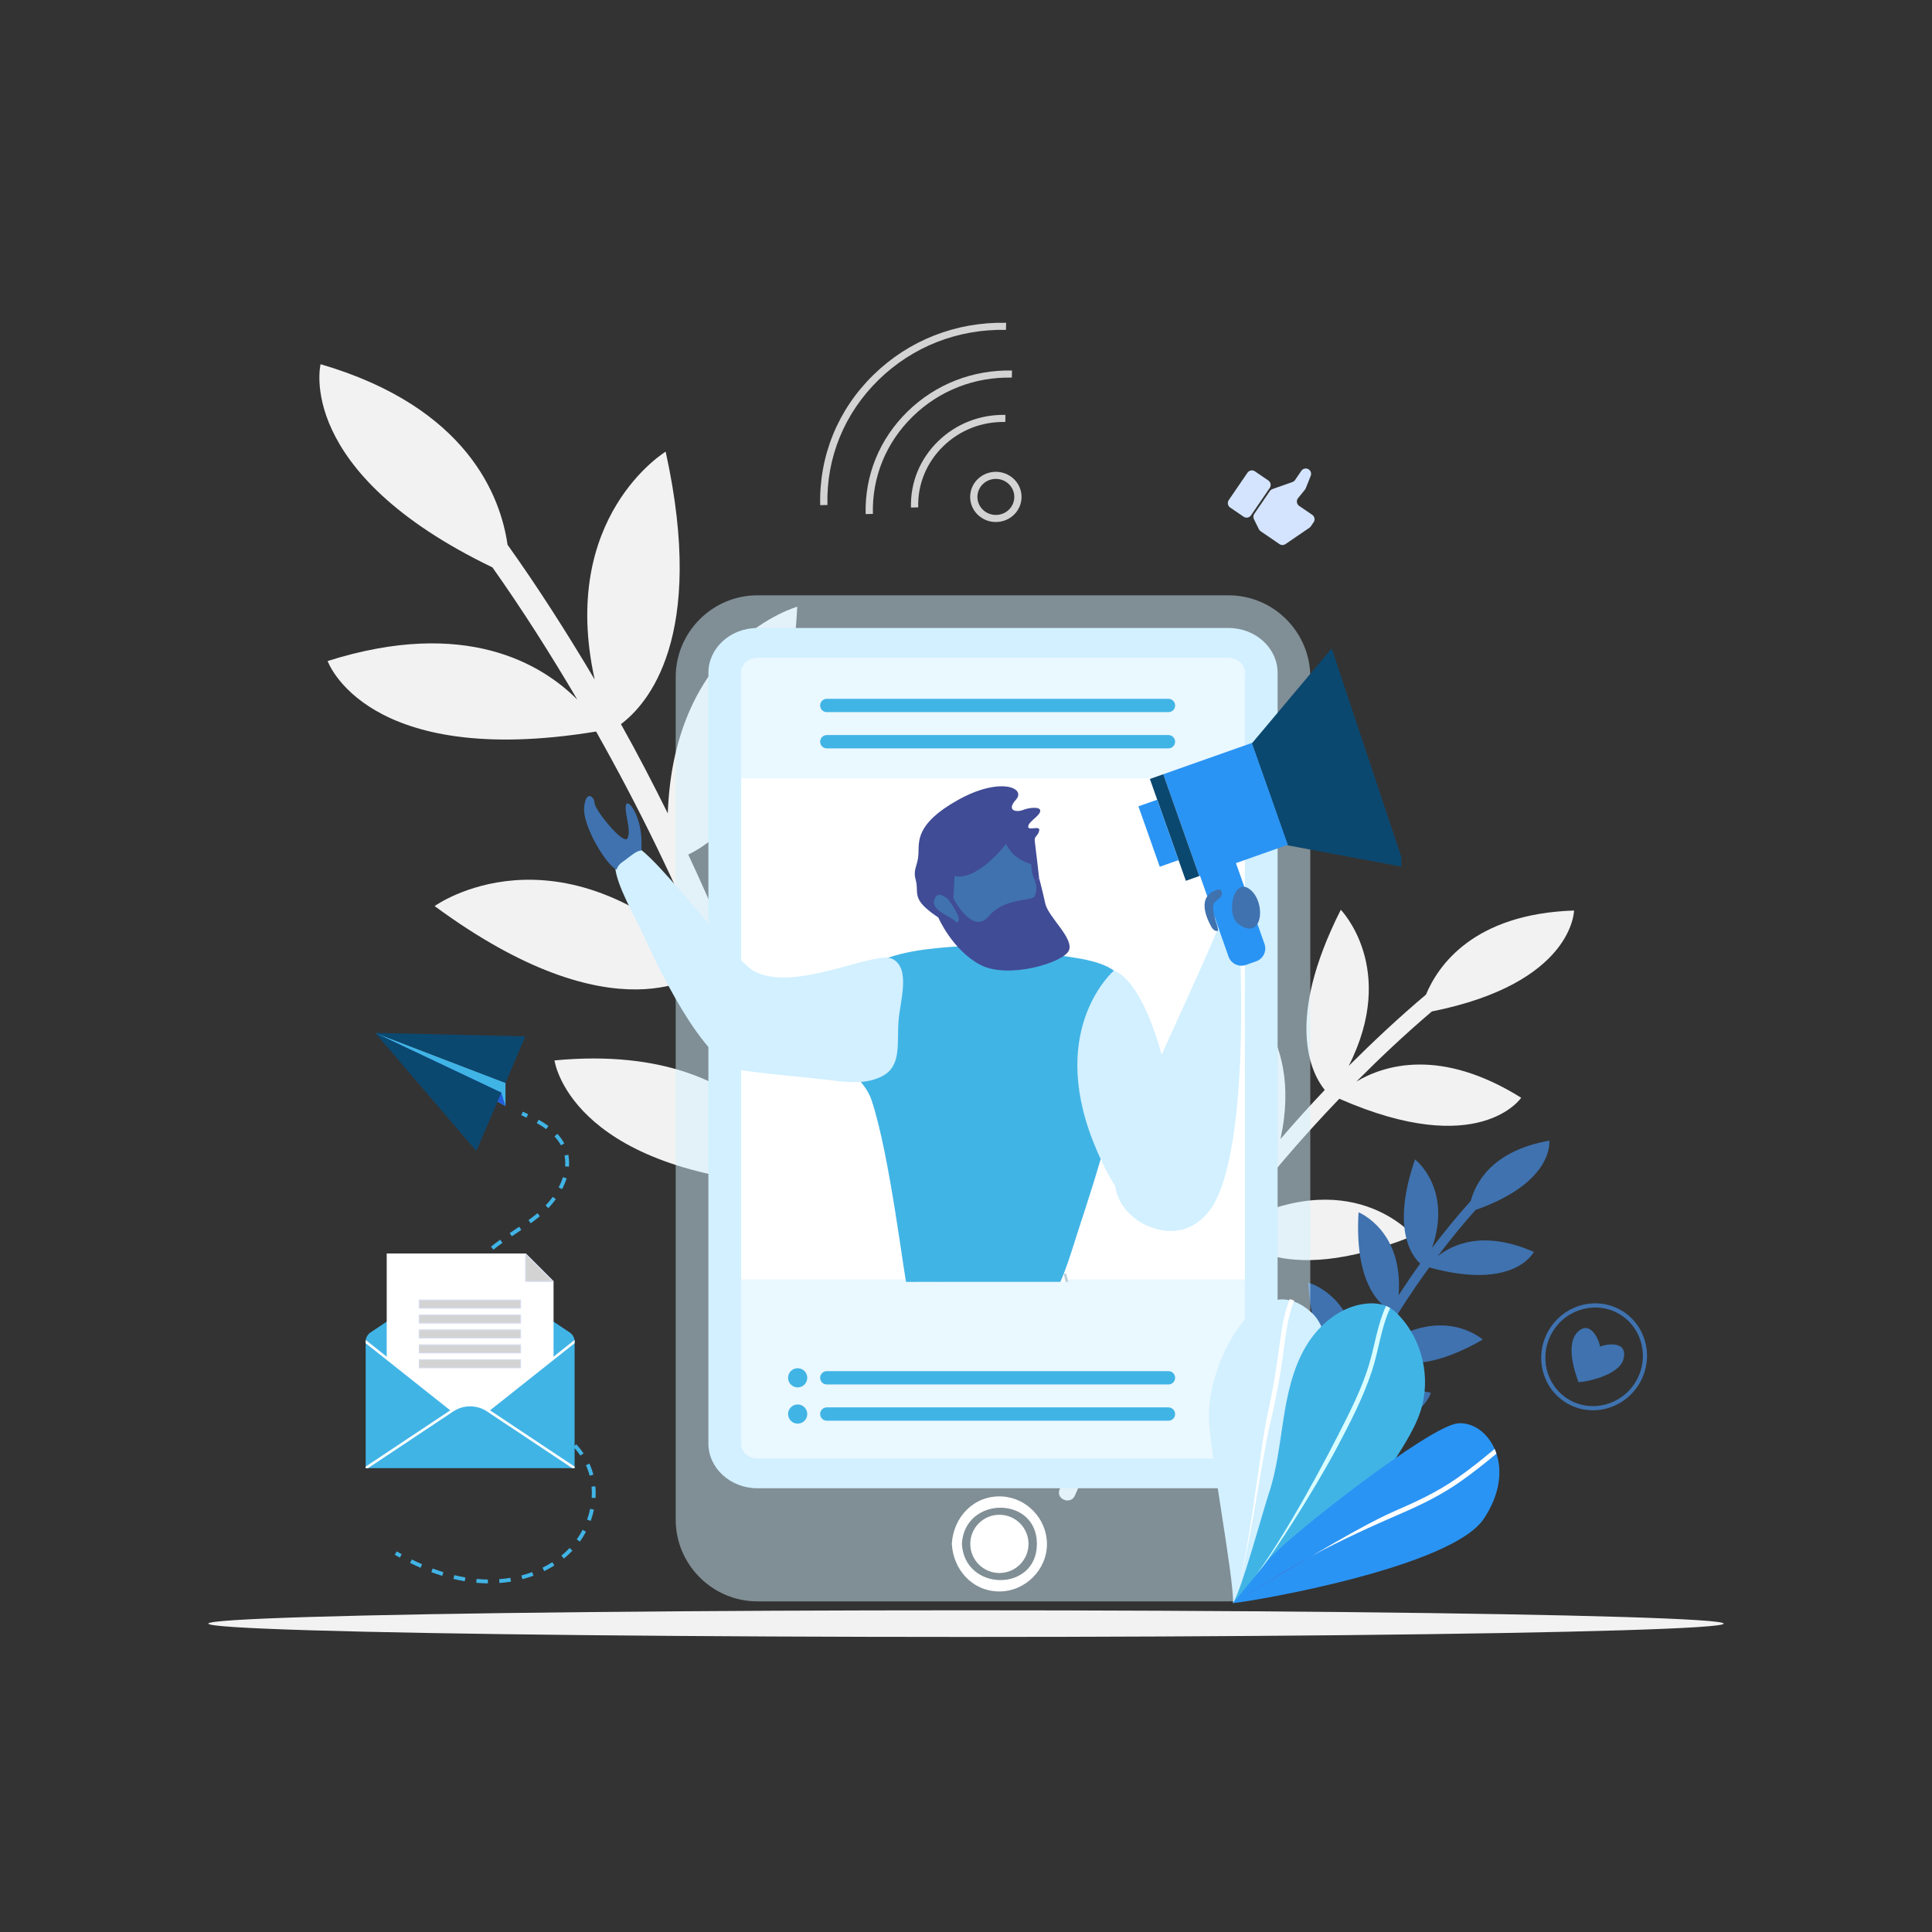 <svg xmlns="http://www.w3.org/2000/svg" xmlns:xlink="http://www.w3.org/1999/xlink" version="1.1" id="Layer_1" x="0px" y="0px" viewBox="0 0 500 500" enable-background="new 0 0 500 500" xml:space="preserve">
<rect x="0" y="0" width="500" height="500" fill="#333333" stroke="none"/>
<g xmlns="http://www.w3.org/2000/svg">
	<g>
		<path fill="#F2F2F2" d="M131.352,140.982c8.015,11.226,15.446,22.933,22.554,34.875c-9.343-42.182,18.365-58.968,18.365-58.968    c10.634,48.218-4.805,65.46-11.569,70.512c4.247,7.574,8.241,15.298,12.119,23.097c1.617-44.594,33.513-53.482,33.513-53.482    c-2.489,46-19.539,59.978-28.218,64.147c6.08,12.943,11.599,26.17,16.652,39.575c5.833-47.102,40.167-52.214,40.167-52.214    c-8.426,47.837-28.585,58.372-37.048,60.709c11.317,31.596,19.789,64.189,25.001,97.009c0.659,4.145-5.786,5.02-6.445,0.868    c-3.219-20.269-7.714-40.496-13.352-60.473c-55.918-4.222-59.586-32.202-59.586-32.202c28.528-2.717,44.999,6.096,54.314,15.243    c-4.231-13.299-8.798-26.502-14.049-39.444c-2.37,2.027-24.426,18.76-71.289-15.743c0,0,31.585-22.836,71.035,15.099    c-8.455-20.76-18.309-40.888-29.245-60.268c-59.636,9.774-69.481-18.249-69.481-18.249c35.771-11.332,55.539,0.876,64.627,9.995    c-6.919-11.738-14.183-23.209-21.973-34.228c-51.416-24.775-44.475-52.586-44.475-52.586    C121.139,105.425,129.594,128.728,131.352,140.982z"/>
	</g>
</g>
<g xmlns="http://www.w3.org/2000/svg">
	<g>
		<path fill="#F2F2F2" d="M369.039,257.409c-6.916,5.818-13.54,12.037-19.998,18.457c12.805-25.247-2.044-40.416-2.044-40.416    c-14.607,28.867-7.62,42.326-4.151,46.634c-3.93,4.114-7.723,8.365-11.456,12.683c6.242-28.564-12.551-39.403-12.551-39.403    c-5.918,29.598,2.624,41.248,7.453,45.308c-5.968,7.223-11.627,14.718-17.018,22.402c3.975-30.843-16.981-39.683-16.981-39.683    c-2.45,31.732,8.627,41.704,13.617,44.566c-12.332,18.207-23.021,37.511-31.678,57.489c-1.094,2.523,2.854,4.129,3.949,1.601    c5.347-12.339,11.496-24.443,18.33-36.202c36.175,6.434,43.064-10.724,43.064-10.724c-17.662-6.374-29.551-3.466-36.954,0.821    c4.853-7.75,9.903-15.385,15.345-22.742c1.174,1.673,12.443,15.887,47.808,1.628c0,0-16.323-19.64-47.542-1.996    c8.749-11.797,18.283-22.965,28.383-33.481c36.254,15.923,47.069-0.257,47.069-0.257c-20.854-13.022-35.389-8.496-42.643-4.19    c6.304-6.322,12.784-12.418,19.523-18.141c36.668-7.342,36.796-26.123,36.796-26.123    C381.315,236.509,372.152,249.919,369.039,257.409z"/>
	</g>
</g>
<ellipse xmlns="http://www.w3.org/2000/svg" fill="#F2F2F2" cx="250" cy="420.191" rx="196.085" ry="3.447"/>
<g xmlns="http://www.w3.org/2000/svg">
	<g>
		<g>
			<path fill="#D3D3D3" d="M260.384,83.538l-0.04,1.834c-12.453-0.261-24.161,4.332-32.966,12.933     c-8.856,8.651-13.565,20.171-13.236,32.386l-1.877,0.047c-0.304-12.737,4.563-24.72,13.786-33.73     C235.221,88.05,247.414,83.266,260.384,83.538z"/>
		</g>
		<g>
			<path fill="#D3D3D3" d="M261.905,95.89l-0.04,1.834c-9.693-0.203-18.805,3.372-25.657,10.066     c-6.893,6.733-10.559,15.692-10.301,25.206l-1.877,0.047c-0.259-10.022,3.591-19.459,10.851-26.55     C242.098,99.442,251.696,95.677,261.905,95.89z"/>
		</g>
		<g>
			<path fill="#D3D3D3" d="M260.206,107.373l-0.04,1.833c-6.073-0.128-11.784,2.112-16.078,6.307     c-4.319,4.219-6.622,9.831-6.455,15.794l-1.877,0.047c-0.167-6.491,2.319-12.561,7.005-17.138     C247.42,109.665,253.616,107.235,260.206,107.373z"/>
		</g>
		<g>
			<path fill="#D3D3D3" d="M264.376,128.601c0,1.665-0.648,3.329-1.946,4.596c-2.595,2.534-6.815,2.534-9.409,0     c-2.594-2.534-2.594-6.657,0-9.191c2.594-2.533,6.815-2.533,9.409,0l0,0C263.728,125.272,264.376,126.936,264.376,128.601z      M252.952,128.601c0,1.195,0.466,2.39,1.397,3.299c1.862,1.819,4.892,1.819,6.755,0c1.862-1.819,1.862-4.779,0-6.598l0,0     c-1.862-1.819-4.892-1.819-6.755,0C253.418,126.211,252.952,127.405,252.952,128.601z"/>
		</g>
	</g>
</g>
<g xmlns="http://www.w3.org/2000/svg">
	<g>
		<path fill="#3f72af" d="M405.321,363.043c-6.41-3.897-8.379-12.406-4.39-18.968c3.989-6.562,12.45-8.73,18.86-4.833    c6.41,3.897,8.379,12.406,4.39,18.968C420.192,364.772,411.731,366.94,405.321,363.043z M419.228,340.17    c-5.91-3.593-13.711-1.594-17.39,4.456c-3.678,6.051-1.863,13.897,4.048,17.49c5.911,3.593,13.712,1.594,17.39-4.457    C426.954,351.609,425.138,343.763,419.228,340.17z"/>
	</g>
	<path fill="#3f72af" d="M420.16,351.708c1.298-5.181-5.196-3.682-6.088-3.198c0.019-1.015-2.251-7.049-5.641-3.933   c-3.91,3.593,0.078,12.887,0.036,13.026l-0.033,0.054c0,0,0.03,0.003,0.073,0.007c0.023,0.036,0.04,0.061,0.04,0.061l0.033-0.054   C409.863,357.786,419.069,356.064,420.16,351.708z"/>
</g>
<g xmlns="http://www.w3.org/2000/svg">
	<g>
		<path fill="#3f72af" d="M380.642,310.779c-3.516,3.891-6.832,7.987-10.035,12.185c5.354-15.469-4.401-22.908-4.401-22.908    c-6.103,17.685-1.007,24.794,1.333,26.968c-1.933,2.673-3.777,5.412-5.58,8.185c1.313-16.823-10.367-21.464-10.367-21.464    c-1.044,17.387,4.802,23.335,7.905,25.256c-2.858,4.615-5.516,9.361-8.006,14.191c-0.174-17.937-12.939-21.259-12.939-21.259    c1.123,18.319,8.293,23.101,11.392,24.324c-5.644,11.411-10.255,23.313-13.642,35.432c-0.428,1.531,1.972,2.122,2.4,0.589    c2.092-7.485,4.665-14.902,7.66-22.179c21.331,0.695,23.926-9.669,23.926-9.669c-10.673-2.185-17.282,0.454-21.2,3.511    c2.174-4.824,4.471-9.6,7.016-14.248c0.809,0.859,8.429,8.046,27.642-3.007c0,0-10.961-9.87-27.518,2.775    c4.094-7.456,8.689-14.617,13.662-21.453c22.134,6.106,27.066-4.022,27.066-4.022c-13.04-5.718-21.043-1.937-24.874,1.118    c3.123-4.129,6.366-8.143,9.787-11.965c20.516-7.211,19.091-17.945,19.091-17.945    C386.039,297.835,381.836,306.247,380.642,310.779z"/>
	</g>
</g>
<path xmlns="http://www.w3.org/2000/svg" fill="#D4E4FE" d="M328.247,124.355l-3.478-2.378c-0.631-0.431-1.491-0.269-1.922,0.361l-4.845,7.087  c-0.431,0.631-0.269,1.491,0.361,1.922l3.478,2.378c0.63,0.431,1.491,0.269,1.922-0.361l4.845-7.087  C329.039,125.646,328.877,124.786,328.247,124.355z M339.604,133.236l-3.372-2.305c-0.667-0.456-0.803-1.385-0.294-2.013  l1.775-2.189c0.088-0.108,0.158-0.229,0.21-0.358l1.29-3.228c0.24-0.601,0.031-1.289-0.504-1.655l0,0  c-0.63-0.431-1.491-0.269-1.922,0.361l-1.624,2.376c-0.166,0.242-0.405,0.426-0.681,0.524l-5.167,1.823  c-0.277,0.098-0.516,0.281-0.681,0.524l-4.019,5.879c-0.282,0.413-0.319,0.945-0.098,1.393l1.278,2.585  c0.105,0.213,0.263,0.395,0.459,0.529l4.869,3.328c0.47,0.322,1.09,0.322,1.56,0l6.196-4.232c0.142-0.097,0.265-0.22,0.362-0.361  l0.724-1.059C340.396,134.527,340.235,133.667,339.604,133.236z"/>
<g xmlns="http://www.w3.org/2000/svg">
	<g>
		<g>
			<g>
				<g>
					<path opacity="0.48" fill="#D2F0FF" d="M339.102,393.29c0,11.63-9.516,21.146-21.146,21.146h-121.94       c-11.63,0-21.146-9.515-21.146-21.146V175.211c0-11.63,9.515-21.146,21.146-21.146h121.94c11.63,0,21.146,9.516,21.146,21.146       V393.29z"/>
					<path fill="#D2F0FF" d="M196.016,385.162c-6.996,0-12.687-5.205-12.687-11.602V174.126c0-6.398,5.691-11.603,12.687-11.603       h121.941c6.996,0,12.688,5.204,12.688,11.603v199.433c0,6.398-5.691,11.602-12.688,11.602H196.016z"/>
					<g>
						<defs>
							<path id="SVGID_1_" d="M196.016,377.427c-2.332,0-4.229-1.736-4.229-3.868V174.126c0-2.133,1.897-3.867,4.229-3.867h121.941         c2.333,0,4.229,1.734,4.229,3.867v199.433c0,2.132-1.897,3.868-4.229,3.868H196.016z"/>
						</defs>
						<use xmlns:xlink="http://www.w3.org/1999/xlink" xlink:href="#SVGID_1_" overflow="visible" fill="#FFFFFF"/>
						<clipPath id="SVGID_2_">
							<use xmlns:xlink="http://www.w3.org/1999/xlink" xlink:href="#SVGID_1_" overflow="visible"/>
						</clipPath>
						<rect x="176.391" y="331.122" opacity="0.48" clip-path="url(#SVGID_2_)" fill="#D2F0FF" width="154.254" height="69.375"/>
						<rect x="176.391" y="167.433" opacity="0.48" clip-path="url(#SVGID_2_)" fill="#D2F0FF" width="154.254" height="33.985"/>
					</g>
					<path fill="#FFFFFF" d="M251.107,399.556c0,4.162,3.374,7.536,7.536,7.536c4.162,0,7.536-3.374,7.536-7.536       c0-4.162-3.374-7.536-7.536-7.536C254.481,392.02,251.107,395.394,251.107,399.556z"/>
					<g>
						<path fill="#FFFFFF" d="M246.333,399.556c0.36,6.68,5.339,12.31,12.31,12.31c6.674,0,12.34-5.615,12.31-12.31        c-0.029-6.479-5.228-11.968-11.71-12.278C252.04,386.934,246.706,392.632,246.333,399.556c-0.09,1.674,2.514,1.669,2.604,0        c0.669-12.425,19.412-12.541,19.412,0c0,12.541-18.743,12.435-19.412,0C248.848,397.889,246.243,397.879,246.333,399.556z"/>
					</g>
				</g>
			</g>
		</g>
		<path fill="#41B4E6" d="M302.396,354.851h-88.421c-0.952,0-1.723,0.772-1.723,1.723c0,0.952,0.772,1.724,1.723,1.724h88.421    c0.952,0,1.723-0.772,1.723-1.724C304.119,355.623,303.347,354.851,302.396,354.851z"/>
		<path fill-rule="evenodd" clip-rule="evenodd" fill="#41B4E6" d="M206.437,354.093c-1.371,0-2.482,1.111-2.482,2.482    c0,1.371,1.111,2.482,2.482,2.482c1.371,0,2.482-1.111,2.482-2.482C208.919,355.204,207.807,354.093,206.437,354.093z"/>
		<path fill-rule="evenodd" clip-rule="evenodd" fill="#41B4E6" d="M206.437,363.473c-1.371,0-2.482,1.111-2.482,2.482    c0,1.371,1.111,2.482,2.482,2.482c1.371,0,2.482-1.111,2.482-2.482C208.919,364.584,207.807,363.473,206.437,363.473z"/>
		<path fill="#41B4E6" d="M302.396,364.232h-88.421c-0.952,0-1.723,0.772-1.723,1.723c0,0.952,0.772,1.724,1.723,1.724h88.421    c0.952,0,1.723-0.772,1.723-1.724C304.119,365.003,303.347,364.232,302.396,364.232z"/>
		<path fill="#41B4E6" d="M302.396,180.853h-88.421c-0.952,0-1.723,0.772-1.723,1.723s0.772,1.723,1.723,1.723h88.421    c0.952,0,1.723-0.772,1.723-1.723S303.347,180.853,302.396,180.853z"/>
		<path fill="#41B4E6" d="M302.396,190.233h-88.421c-0.952,0-1.723,0.772-1.723,1.723c0,0.952,0.772,1.724,1.723,1.724h88.421    c0.952,0,1.723-0.772,1.723-1.724C304.119,191.005,303.347,190.233,302.396,190.233z"/>
	</g>
	<g>
		<defs>
			<rect id="SVGID_3_" x="145.145" y="153.084" width="217.545" height="178.66"/>
		</defs>
		<clipPath id="SVGID_4_">
			<use xmlns:xlink="http://www.w3.org/1999/xlink" xlink:href="#SVGID_3_" overflow="visible"/>
		</clipPath>
		<g clip-path="url(#SVGID_4_)">
			<g>
				<g>
					<path fill="#222B54" d="M238.453,490.296c-2.224-2.044-3.279-3.546-3.279-3.546c-1.742-0.584-10.735,0.597-11.689,1.455       c-0.953,0.858,1.566,4.309,1.566,4.309s2.826-1.767,1.84,1.631c-0.986,3.399,7.557,19.023,9.244,21.53       c1.687,2.507-1.686-9.442-1.768-15.372C234.286,494.374,238.453,490.296,238.453,490.296z"/>
				</g>
			</g>
			<g>
				<g>
					<g>
						<path fill="#FFFFFF" d="M313.709,427.54c5.451-16.325-22.853-70.89-22.853-70.89s-37.13-63.015-45.559-37.98        c-8.429,25.035,28.124,88.948,31.695,93.695c3.57,4.747,2.396,9.127,2.396,9.127c-20.888,13.359-39.398,61-39.398,61        c4.278,4.214,5.333,5.373,5.333,5.373C254.971,473.25,308.258,443.865,313.709,427.54z"/>
						<path fill="#BACEDB" d="M245.376,488.476l-0.329-0.362c-0.01-0.013-1.106-1.213-5.318-5.357l-0.182-0.179l0.09-0.232        c0.186-0.476,18.717-47.714,39.414-61.092c0.149-0.75,0.71-4.588-2.359-8.668c-2.868-3.813-40.278-68.724-31.753-94.044        c1.29-3.831,3.341-5.886,6.096-6.107c13.404-1.077,39.058,42.19,40.143,44.033c1.17,2.252,28.327,54.915,22.888,71.202l0,0        c-3.096,9.269-21.005,22.388-38.325,35.075c-13.322,9.758-25.905,18.975-30.104,25.335L245.376,488.476z M264.373,321.138        c-4.889-4.925-9.602-8.246-13.255-7.953c-2.437,0.196-4.275,2.085-5.464,5.615c-8.435,25.055,28.784,89.552,31.635,93.344        c3.642,4.842,2.512,9.269,2.461,9.455l-0.036,0.137l-0.118,0.076c-19.806,12.667-37.73,56.984-39.164,60.596        c2.914,2.873,4.279,4.274,4.836,4.858c4.507-6.448,16.906-15.53,30.017-25.134c17.229-12.62,35.044-25.669,38.066-34.719l0,0        c5.339-15.988-22.546-70.051-22.829-70.595C290.341,356.509,276.79,333.647,264.373,321.138z"/>
					</g>
				</g>
			</g>
			<g>
				<g>
					<g>
						<path fill="#FFFFFF" d="M238.807,329.207c-20.687,22.264-3.59,62.333,0.223,69.85c5.872,11.576,2.493,22.426,2.493,22.426        c-15.297,44.129,3.795,82.334,3.795,82.334c2.466,3.529,4.753,1.413,4.753,1.413c2.341-24.328,18.763-76.146,27.341-107.938        c7.83-29.018-0.601-62.463-1.815-67.667L238.807,329.207z"/>
						<path fill="#BACEDB" d="M275.274,329.624c1.183,4.665,9.466,39.136,1.792,67.574c-2.173,8.053-4.844,17.374-7.673,27.244        c-8.381,29.242-17.876,62.373-19.664,80.602c-0.228,0.166-0.825,0.529-1.594,0.443c-0.872-0.098-1.722-0.725-2.497-1.832        c-0.19-0.381-18.845-38.584-3.773-82.067c0.034-0.11,3.354-11.121-2.516-22.694c-3.773-7.44-20.022-48.862-0.495-69.734        l-0.881-0.046c-19.342,25-3.062,62.612,0.738,70.104c5.733,11.305,2.503,22.051,2.474,22.147        c-15.171,43.765,3.621,82.227,3.84,82.655c0.264,0.379,0.536,0.708,0.816,0.99c0.701,0.707,1.448,1.105,2.229,1.19        c1.31,0.141,2.208-0.673,2.245-0.707l0.1-0.093l0.012-0.136c1.745-18.131,11.26-51.332,19.655-80.624        c2.829-9.872,5.501-19.197,7.676-27.255c7.717-28.596-0.482-62.07-1.797-67.76H275.274z"/>
					</g>
				</g>
			</g>
			<g>
				<g>
					<path fill="#222B54" d="M256.506,511.082c-5.353-2.683-6.981-8.397-6.981-8.397c-2.911,1.086-4.77,1.354-4.77,1.354       c-1.37,1.323-4.682,10.109-4.377,11.381c0.306,1.272,4.622,0.57,4.622,0.57s-0.21-3.41,2.356-0.926       c2.566,2.484,20.716,1.928,23.782,1.549C274.203,516.235,261.859,513.765,256.506,511.082z"/>
				</g>
			</g>
			<g>
				<g>
					<g>
						<path fill="#41B4E6" d="M272.054,246.892c-7.9-1.548-15.977-2.357-24.025-1.96c-0.904,0.045-1.807,0.104-2.71,0.18        c-7.631,0.64-17.967,1.798-23.389,7.561c-4.175,4.437-6.668,10.909-5.859,17.031c0.811,6.135,7.454,9.006,9.47,14.975        c4.791,14.182,8.468,46.515,9.277,48.61c0,0,21.401,16.514,38.352,0.608c1.669-1.566,4.953-12.62,5.753-15.073        c1.34-4.111,2.69-8.219,3.971-12.348c2.639-8.506,5.047-17.11,6.556-25.896c1.235-7.189,3.937-19.359,1.212-26.396        C288.398,248.338,277.568,247.972,272.054,246.892z"/>
					</g>
				</g>
			</g>
			<path fill="#D2F0FF" d="M191.814,276.964c0.599,0.09,1.196,0.175,1.789,0.256c6.343,0.863,12.722,1.367,19.083,2.07     c5.097,0.564,10.456,1.69,15.308-0.61c5.407-2.564,4.119-8.405,4.537-14.374c0.354-5.058,3.28-13.687-1.596-16.16     c-4.472-2.268-25.203,8.806-35.698,3.249c-5.983-3.168-28.795-35.082-32.253-32.599c-1.912,1.373-3.915,3.439-3.794,5.445     c0.294,4.859,5.292,13.266,7.202,17.449C169.344,248.152,181.762,275.453,191.814,276.964z"/>
			<g>
				<g>
					<path fill="#3f72af" d="M263.729,216.022c-1.789-2.673-23.072,9.708-24.599,14.135c-1.527,4.427,8.101,11.067,9.689,11.475       c1.589,0.408,16.571-2.65,19.045-6.704c2.473-4.054-0.861-13.898-0.861-13.898S265.517,218.696,263.729,216.022z"/>
				</g>
			</g>
			<g>
				<g>
					<g>
						<path fill="#414C96" d="M264.718,209.633c-1.319,0.573-4.531,0.4-1.789-2.673c2.743-3.073-4.185-6.024-15.148,0.149        c-10.963,6.173-9.921,10.739-10.094,13.951c-0.173,3.212-1.493,3.785-0.685,6.728c0.808,2.943-0.885,4.462,3.438,7.916        c4.324,3.454,7.501,4.27,6.928,2.951c-0.573-1.319-6.928-2.951-5.47-6.093c1.458-3.143,4.697,2.508,4.835-0.061        c0.139-2.569,0.312-5.781,0.312-5.781c6.051,1.293,13.333-8.3,13.333-8.3c2.023,4.297,6.485,5.182,6.485,5.182l0.2,2.266        l0.842,2.3l1.016-0.912c0,0-0.869-7.778-1.104-9.401c-0.235-1.623,0.712-1.25,1.119-2.839c0.408-1.589-2.908,0.165-2.839-1.12        c0.069-1.285,3.047-2.735,3.116-4.019C269.283,208.591,266.037,209.06,264.718,209.633z"/>
					</g>
				</g>
			</g>
			<g>
				<g>
					<g>
						<path fill="#414C96" d="M270.502,233.782c-0.773-3.585-1.581-6.528-1.581-6.528l-1.016,0.912l0.269,0.981        c0,0,0.235,1.623-0.477,2.873c-0.712,1.25-7.743,0.227-11.874,5.158c-4.131,4.931-9.089-4.678-9.089-4.678l-1.378,0.202        c0,0,4.582,6.091,2.012,5.953c-2.569-0.139-4.543-1.225-4.543-1.225s3.52,8.256,10.717,12.187        c7.197,3.931,21.606-0.445,23.064-3.588C278.064,242.887,271.275,237.367,270.502,233.782z"/>
					</g>
				</g>
			</g>
			<path fill="#D2F0FF" d="M288.272,251.201c0,0-16.999,14.601-5.409,44.121c11.591,29.521,24.835,21.019,24.835,21.019     s1.121-4.17-4.83-33.863C296.917,252.784,288.272,251.201,288.272,251.201z"/>
			<g>
				<g>
					<path fill="#D2F0FF" d="M315.233,240.254c0.01,0.01-0.028,0.091-0.031,0.097c-5.366,12.802-11.447,25.317-16.936,38.07       c-3.201,7.439-6.462,14.904-9.087,22.571c-2.96,8.647,3.654,16.23,11.947,17.451c6.657,0.98,11.63-3.216,14.163-9.107       c8.373-19.478,5.433-67.838,5.433-67.838C318.031,242.226,315.234,240.254,315.233,240.254z"/>
				</g>
			</g>
			<path fill="#3f72af" d="M160.86,223.247c1.099-0.753,2.133-1.63,3.232-2.383c0.622-0.427,1.263-0.689,1.884-0.785     c0.104-1.556,0.092-3.343-0.197-5.18c-0.833-5.292-3.757-8.685-3.847-6.113c-0.09,2.573,1.452,6.216,0.466,8.162     c-0.986,1.945-8.454-7.34-8.508-9.05c-0.054-1.71-2.227-3.614-2.71,0.974c-0.484,4.587,5.325,14.422,8.196,16.105     c0.06,0.035,0.12,0.05,0.18,0.082C159.818,224.321,160.255,223.662,160.86,223.247z"/>
			<path fill="#2A94F4" d="M322.44,249.721l2.668-0.943c1.831-0.647,2.79-2.656,2.144-4.487l-8.075-22.872     c-0.647-1.832-2.657-2.792-4.488-2.145l-2.669,0.943c-1.831,0.647-2.79,2.656-2.144,4.487l8.076,22.872     C318.599,249.408,320.609,250.368,322.44,249.721z"/>
			<g>
				<g>
					<path fill="#3f72af" d="M323.074,229.892c-3.988-2.452-5.818,6.869-2.567,9.25C327.048,243.931,327.79,232.792,323.074,229.892       z"/>
				</g>
			</g>
			<g>
				<g>
					<path fill="#3f72af" d="M314.349,237.396c-0.216-1.115-0.812-3.006,0.061-3.926c0.497-0.524,1.183-0.864,1.591-1.459       c0.408-0.596,0.317-1.633-0.386-1.797c-0.24-0.056-0.492,0.006-0.726,0.084c-4.553,1.501-3.328,5.918-1.553,9.278       c0.229,0.434,0.494,0.871,0.902,1.146c0.301,0.202,0.625,0.277,0.965,0.164C315.288,239.788,314.568,238.525,314.349,237.396z"/>
				</g>
			</g>
			<polygon fill="#0B4870" points="333.262,218.776 363.557,224.445 344.644,167.798 323.959,192.418    "/>
			
				<rect x="305.004" y="195.672" transform="matrix(-0.943 0.333 -0.333 -0.943 686.053 301.589)" fill="#2A94F4" width="24.301" height="27.951"/>
			
				<rect x="302.123" y="200.336" transform="matrix(-0.943 0.333 -0.333 -0.943 661.983 315.036)" fill="#0B4870" width="3.682" height="27.951"/>
			
				<rect x="297.221" y="207.492" transform="matrix(-0.943 0.333 -0.333 -0.943 654.38 319.287)" fill="#2A94F4" width="5.155" height="16.585"/>
		</g>
	</g>
</g>
<g xmlns="http://www.w3.org/2000/svg">
	<path fill="#D2F0FF" d="M335.217,336.965c1.427,0.555,2.869,1.482,4.317,2.829c11.043,10.285-2.527,49.874-10.361,63.054   l-10.069,12.047c0.286-6.318-6.092-39.691-6.227-48.048c-0.208-12.9,9.682-33.226,21.183-30.264   C334.439,336.682,334.826,336.808,335.217,336.965z"/>
	<path fill="#41B4E6" d="M359.516,338.36c0.087,0.046,0.176,0.101,0.265,0.155c0.937,0.574,1.749,1.339,2.502,2.155   c5.895,6.411,8.036,16.053,5.405,24.356c-0.932,2.945-2.403,5.689-3.979,8.347c-7.742,13.055-18.25,24.451-30.612,33.261   l-13.993,8.26c2.348-3.758,7.808-24.053,9.227-28.243c2.105-6.239,2.799-12.854,3.818-19.356   c1.022-6.507,2.425-13.099,5.766-18.769c3.34-5.678,8.933-10.37,15.479-11.126c1.781-0.205,3.653-0.101,5.307,0.576   C358.979,338.085,359.252,338.212,359.516,338.36z"/>
	<path fill="#D9FDFF" d="M319.878,414.105c-0.264,0.277-0.522,0.541-0.775,0.789C319.358,414.645,319.617,414.381,319.878,414.105z"/>
	<path fill="#D9FDFF" d="M319.878,414.105c0.079-0.083,0.161-0.174,0.24-0.259C320.038,413.932,319.958,414.022,319.878,414.105z"/>
	<path fill="#D9FDFF" d="M346.225,371.557c3.127-6.107,6.35-12.375,8.251-18.99c1.4-4.889,2.11-10.004,4.225-14.591   c0.279,0.11,0.551,0.237,0.815,0.385c0.087,0.046,0.176,0.101,0.265,0.155c-2.385,5.128-2.973,10.988-4.75,16.368   c-2.269,6.874-5.695,13.459-9.077,19.837c-4.99,9.414-17.814,30.547-25.835,39.126   C328.683,404.646,340.967,381.835,346.225,371.557z"/>
	<path fill="#FFFFFF" d="M328.664,368.641c-2.284,9.445-5.796,37.306-9.56,46.253c4.042-9.658,6.718-39.044,9.013-49.268   c1.393-6.195,2.346-12.441,3.191-18.726c0.496-3.663,1.119-7.323,2.472-10.692c0.382,0.101,0.771,0.228,1.165,0.385   c-1.695,4.156-2.191,8.777-2.787,13.267C331.321,356.179,330.159,362.448,328.664,368.641z"/>
	<path fill="#2A94F4" d="M386.813,374.996c0.171,0.385,0.326,0.791,0.463,1.211c1.484,4.459,1.008,10.432-3.283,16.868   c-8.264,12.396-58.385,21.145-64.89,21.818l9.553-11.66c5.982-6.55,41.215-34.079,48.559-34.859   C380.954,367.975,384.878,370.59,386.813,374.996z"/>
	<path fill="#FFFFFF" d="M376.824,382.729c3.461-2.4,6.75-5.04,9.989-7.732c0.171,0.385,0.326,0.791,0.463,1.211   c-3.031,2.509-6.1,4.969-9.32,7.224c-4.718,3.307-9.698,5.804-14.975,8.087c-7.911,3.422-15.766,6.993-23.355,11.066   c8.009-4.699,16.101-9.245,21.046-11.396C366.318,388.729,371.743,386.251,376.824,382.729z"/>
	<path fill="#407BDB" d="M319.104,414.894l13.718-8.471c2.239-1.334,4.511-2.606,6.805-3.837   C331.632,407.277,323.719,412.122,319.104,414.894z"/>
</g>
<g xmlns="http://www.w3.org/2000/svg">
	<g>
		<g>
			<path fill="#41B4E6" d="M103.485,403.111c-0.442-0.242-0.881-0.487-1.317-0.738l0.499-0.867c0.429,0.247,0.862,0.49,1.298,0.729     L103.485,403.111z"/>
		</g>
		<g>
			<path fill="#41B4E6" d="M126.258,409.778c-0.221-0.002-0.441-0.007-0.661-0.014c-0.769-0.024-1.557-0.074-2.341-0.146     l0.093-0.996c0.764,0.071,1.531,0.119,2.279,0.143c0.213,0.007,0.426,0.012,0.639,0.014L126.258,409.778z M129.262,409.684     l-0.075-0.998c0.966-0.072,1.941-0.189,2.899-0.348l0.163,0.986C131.262,409.487,130.257,409.608,129.262,409.684z      M120.28,409.227c-0.973-0.165-1.961-0.368-2.938-0.603l0.234-0.973c0.954,0.229,1.92,0.428,2.87,0.589L120.28,409.227z      M135.193,408.694l-0.254-0.967c0.944-0.248,1.88-0.541,2.782-0.873l0.346,0.938     C137.135,408.136,136.168,408.439,135.193,408.694z M114.454,407.831c-0.929-0.286-1.882-0.611-2.833-0.966l0.35-0.938     c0.933,0.349,1.868,0.667,2.779,0.948L114.454,407.831z M140.84,406.608l-0.44-0.898c0.877-0.43,1.731-0.908,2.538-1.42     l0.536,0.844C142.636,405.666,141.749,406.162,140.84,406.608z M108.846,405.746c-0.901-0.392-1.813-0.814-2.711-1.257     l0.441-0.896c0.884,0.435,1.782,0.851,2.668,1.235L108.846,405.746z M145.925,403.366l-0.633-0.775     c0.752-0.614,1.469-1.277,2.128-1.97l0.725,0.689C147.457,402.033,146.71,402.725,145.925,403.366z M150.075,398.971l-0.814-0.58     c0.557-0.782,1.066-1.612,1.512-2.467l0.887,0.463C151.191,397.282,150.658,398.151,150.075,398.971z M152.878,393.612     l-0.94-0.34c0.328-0.908,0.595-1.845,0.793-2.783l0.979,0.207C153.501,391.68,153.222,392.66,152.878,393.612z M154.124,387.69     l-0.998-0.064c0.027-0.411,0.04-0.822,0.04-1.233c0-0.555-0.025-1.11-0.074-1.651l0.996-0.09     c0.051,0.571,0.078,1.157,0.078,1.741C154.166,386.825,154.152,387.258,154.124,387.69z M152.601,381.905     c-0.244-0.934-0.569-1.843-0.968-2.704l0.907-0.42c0.423,0.915,0.769,1.881,1.028,2.87L152.601,381.905z M150.207,376.703     c-0.527-0.773-1.133-1.532-1.799-2.257l0.735-0.678c0.7,0.761,1.335,1.558,1.89,2.37L150.207,376.703z M146.314,372.435     c-0.697-0.599-1.472-1.203-2.301-1.797l0.582-0.813c0.853,0.61,1.651,1.232,2.371,1.85L146.314,372.435z M141.574,369.005     c-0.825-0.521-1.669-1.025-2.522-1.523l0.504-0.863c0.863,0.504,1.717,1.015,2.552,1.541L141.574,369.005z M136.485,366.009     l0.247-0.435l-0.274,0.419c-0.852-0.483-1.705-0.969-2.552-1.463l0.504-0.863c0.843,0.491,1.694,0.975,2.542,1.457     L136.485,366.009z M131.35,362.994c-0.922-0.577-1.739-1.118-2.497-1.654l0.577-0.816c0.743,0.525,1.544,1.056,2.45,1.623     L131.35,362.994z M126.465,359.516c-0.798-0.664-1.543-1.352-2.215-2.044l0.718-0.697c0.647,0.668,1.367,1.331,2.137,1.974     L126.465,359.516z M122.289,355.16c-0.592-0.808-1.135-1.671-1.616-2.566l0.882-0.473c0.458,0.854,0.976,1.678,1.541,2.447     L122.289,355.16z M119.425,349.832c-0.351-0.936-0.645-1.911-0.875-2.898l0.974-0.227c0.221,0.945,0.503,1.879,0.838,2.775     L119.425,349.832z M118.045,343.953c-0.092-0.866-0.139-1.751-0.14-2.629l0.003-0.393l1,0.016l-0.003,0.377     c0,0.843,0.045,1.691,0.134,2.523L118.045,343.953z M119.131,338.055l-0.99-0.139c0.139-1.002,0.342-1.999,0.602-2.965     l0.966,0.26C119.459,336.137,119.265,337.093,119.131,338.055z M120.64,332.468l-0.924-0.383     c0.389-0.938,0.842-1.853,1.347-2.715l0.863,0.504C121.444,330.698,121.011,331.571,120.64,332.468z M123.559,327.488     l-0.782-0.623c0.178-0.224,0.36-0.443,0.547-0.659c0.46-0.531,0.962-1.062,1.49-1.576l0.697,0.717     c-0.508,0.494-0.99,1.004-1.432,1.515C123.9,327.066,123.728,327.276,123.559,327.488z M127.698,323.414l-0.63-0.777     c0.707-0.571,1.487-1.163,2.386-1.809l0.583,0.813C129.153,322.274,128.388,322.854,127.698,323.414z M132.462,319.959     l-0.561-0.828l2.457-1.658l0.563,0.826L132.462,319.959z M137.361,316.584l-0.591-0.807c0.864-0.633,1.621-1.222,2.313-1.803     l0.642,0.768C139.016,315.336,138.243,315.938,137.361,316.584z M141.925,312.67l-0.729-0.684     c0.669-0.714,1.292-1.465,1.85-2.235l0.81,0.588C143.272,311.142,142.623,311.927,141.925,312.67z M145.461,307.762l-0.886-0.465     c0.462-0.88,0.837-1.771,1.116-2.647l0.953,0.303C146.348,305.885,145.95,306.83,145.461,307.762z M147.251,301.942l-0.997-0.082     c0.024-0.296,0.037-0.592,0.037-0.89c0-0.655-0.062-1.302-0.185-1.924l0.981-0.193c0.135,0.685,0.204,1.397,0.204,2.117     C147.291,301.296,147.278,301.619,147.251,301.942z M145.161,296.404c-0.426-0.8-0.983-1.571-1.654-2.292l0.732-0.682     c0.729,0.784,1.336,1.626,1.804,2.503L145.161,296.404z M141.355,292.219c-0.717-0.527-1.517-1.042-2.444-1.57l0.495-0.869     c0.961,0.549,1.792,1.083,2.542,1.635L141.355,292.219z"/>
		</g>
		<g>
			<path fill="#41B4E6" d="M136.243,289.254c-0.45-0.22-0.9-0.435-1.347-0.646l0.428-0.904c0.45,0.213,0.904,0.43,1.358,0.651     L136.243,289.254z"/>
		</g>
	</g>
	<g>
		<path fill="#41B4E6" d="M126.256,330.733c-2.777-1.848-6.393-1.848-9.17,0l-21.185,14.095c-0.792,0.527-1.268,1.415-1.268,2.367    v32.766h54.076v-32.766c0-0.952-0.476-1.84-1.268-2.367L126.256,330.733z"/>
		<path fill="#FFFFFF" d="M148.709,346.777l-22.478,17.841c-2.798-1.75-6.323-1.75-9.121,0l-22.478-17.842v0.847l21.889,17.375    l-21.889,14.564v0.398h0.599l22.038-14.663c2.674-1.778,6.129-1.778,8.803,0l22.037,14.663h0.599v-0.398l-21.889-14.564    l21.889-17.375V346.777z"/>
		<g>
			<g>
				<path fill="#FFFFFF" stroke="#FFFFFF" stroke-width="0.25" stroke-miterlimit="10" d="M117.111,364.618      c2.798-1.75,6.323-1.75,9.121,0l16.905-13.418v-19.572l-7.109-7.109h-35.821V351.2L117.111,364.618z"/>
			</g>
			
				<polygon fill="#D3D3D3" stroke="#D7DDEF" stroke-width="0.25" stroke-linecap="round" stroke-linejoin="round" stroke-miterlimit="10" points="     136.027,331.628 143.136,331.628 136.027,324.519    "/>
		</g>
		<g>
			
				<rect x="108.496" y="336.448" fill="#D3D3D3" stroke="#D7DDEF" stroke-width="0.25" stroke-linecap="round" stroke-linejoin="round" stroke-miterlimit="10" width="26.222" height="2.108"/>
			
				<rect x="108.496" y="340.309" fill="#D3D3D3" stroke="#D7DDEF" stroke-width="0.25" stroke-linecap="round" stroke-linejoin="round" stroke-miterlimit="10" width="26.222" height="2.108"/>
			
				<rect x="108.496" y="344.171" fill="#D3D3D3" stroke="#D7DDEF" stroke-width="0.25" stroke-linecap="round" stroke-linejoin="round" stroke-miterlimit="10" width="26.222" height="2.108"/>
			
				<rect x="108.496" y="348.032" fill="#D3D3D3" stroke="#D7DDEF" stroke-width="0.25" stroke-linecap="round" stroke-linejoin="round" stroke-miterlimit="10" width="26.222" height="2.108"/>
			
				<rect x="108.496" y="351.893" fill="#D3D3D3" stroke="#D7DDEF" stroke-width="0.25" stroke-linecap="round" stroke-linejoin="round" stroke-miterlimit="10" width="26.222" height="2.108"/>
		</g>
	</g>
	<g>
		<polygon fill="#41B4E6" points="130.821,286.258 130.821,280.245 97.09,267.31   "/>
		<polygon fill="#225DD9" points="129.741,282.77 130.821,286.258 97.09,267.31   "/>
		<path fill="#0B4870" d="M129.741,282.77l-6.467,15.119L97.09,267.31L129.741,282.77z M130.821,280.245l5.15-12.04L97.09,267.31    L130.821,280.245z"/>
	</g>
</g>
</svg>